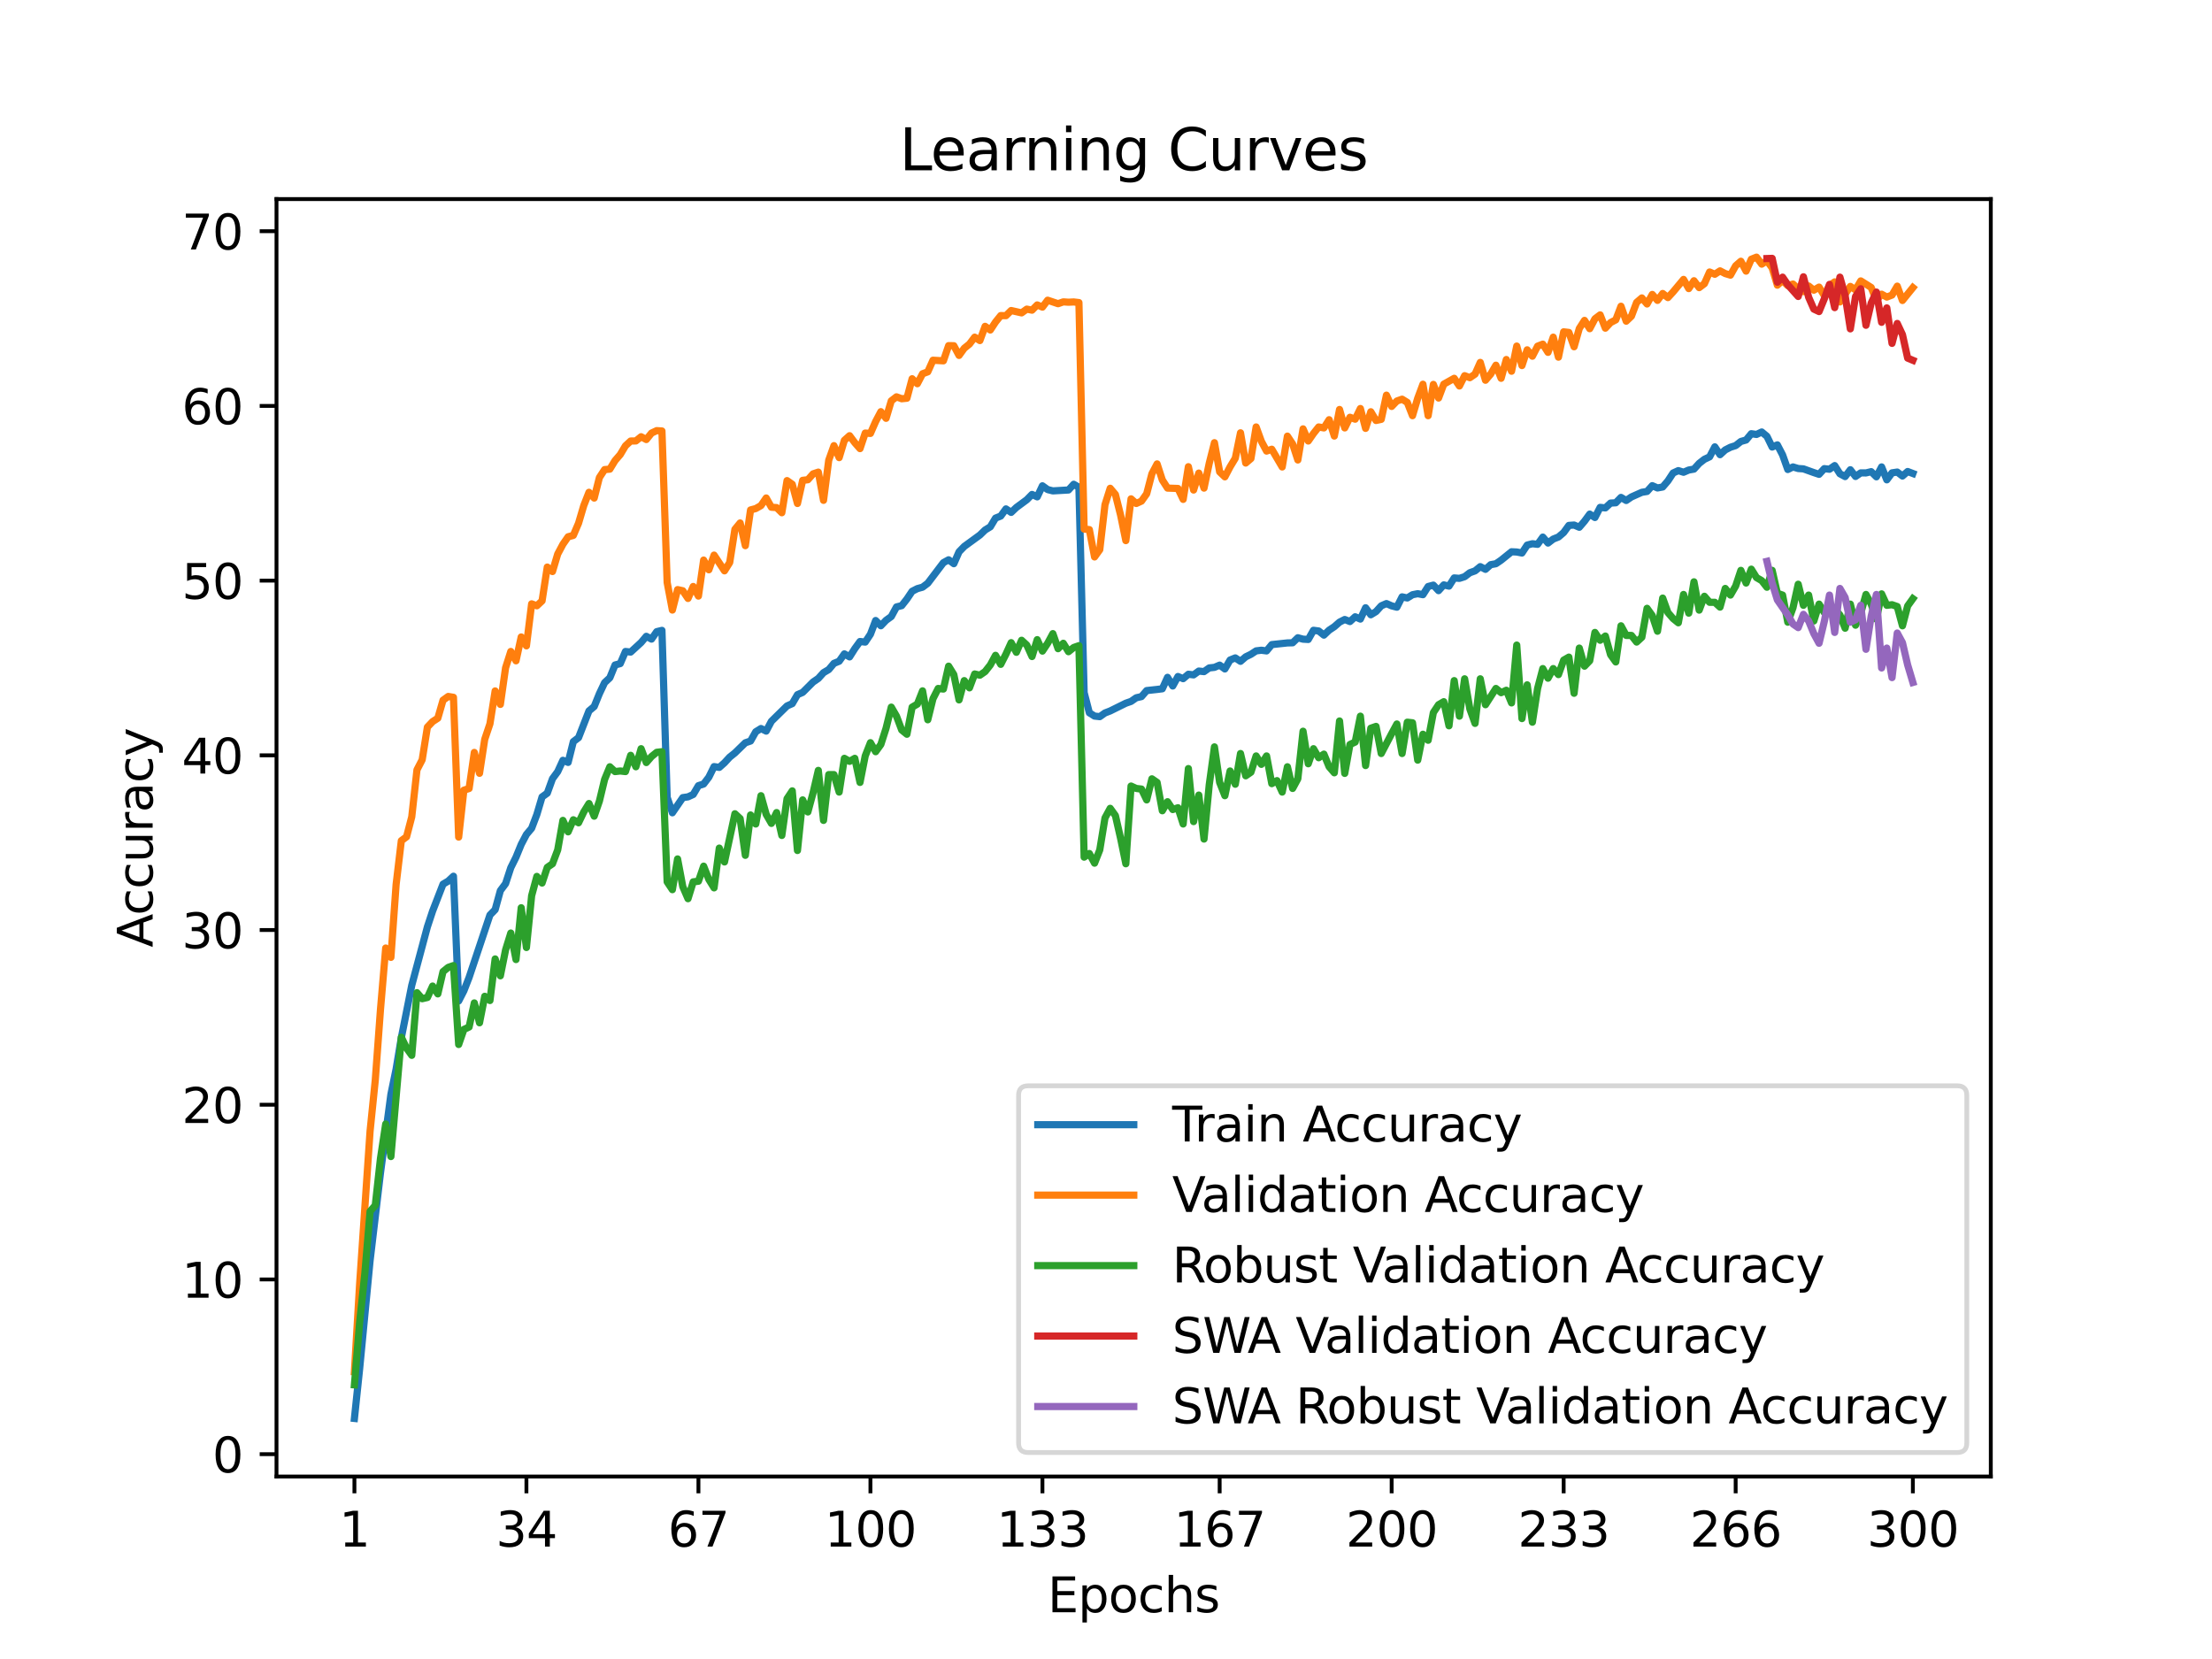 <?xml version="1.0" encoding="utf-8" standalone="no"?>
<!DOCTYPE svg PUBLIC "-//W3C//DTD SVG 1.1//EN"
  "http://www.w3.org/Graphics/SVG/1.1/DTD/svg11.dtd">
<svg xmlns:xlink="http://www.w3.org/1999/xlink" width="460.8pt" height="345.6pt" viewBox="0 0 460.8 345.6" xmlns="http://www.w3.org/2000/svg" version="1.1">
 <defs>
  <style type="text/css">*{stroke-linejoin: round; stroke-linecap: butt}</style>
 </defs>
 <g id="figure_1">
  <g id="patch_1">
   <path d="M 0 345.6 
L 460.8 345.6 
L 460.8 0 
L 0 0 
z
" style="fill: #ffffff"/>
  </g>
  <g id="axes_1">
   <g id="patch_2">
    <path d="M 57.6 307.584 
L 414.72 307.584 
L 414.72 41.472 
L 57.6 41.472 
z
" style="fill: #ffffff"/>
   </g>
   <g id="matplotlib.axis_1">
    <g id="xtick_1">
     <g id="line2d_1">
      <defs>
       <path id="m710e1fcbb5" d="M 0 0 
L 0 3.5 
" style="stroke: #000000; stroke-width: 0.8"/>
      </defs>
      <g>
       <use xlink:href="#m710e1fcbb5" x="73.833" y="307.584" style="stroke: #000000; stroke-width: 0.8"/>
      </g>
     </g>
     <g id="text_1">
      <!-- 1 -->
      <g transform="translate(70.651 322.182) scale(0.1 -0.1)">
       <defs>
        <path id="DejaVuSans-31" d="M 794 531 
L 1825 531 
L 1825 4091 
L 703 3866 
L 703 4441 
L 1819 4666 
L 2450 4666 
L 2450 531 
L 3481 531 
L 3481 0 
L 794 0 
L 794 531 
z
" transform="scale(0.016)"/>
       </defs>
       <use xlink:href="#DejaVuSans-31"/>
      </g>
     </g>
    </g>
    <g id="xtick_2">
     <g id="line2d_2">
      <g>
       <use xlink:href="#m710e1fcbb5" x="109.664" y="307.584" style="stroke: #000000; stroke-width: 0.8"/>
      </g>
     </g>
     <g id="text_2">
      <!-- 34 -->
      <g transform="translate(103.302 322.182) scale(0.1 -0.1)">
       <defs>
        <path id="DejaVuSans-33" d="M 2597 2516 
Q 3050 2419 3304 2112 
Q 3559 1806 3559 1356 
Q 3559 666 3084 287 
Q 2609 -91 1734 -91 
Q 1441 -91 1130 -33 
Q 819 25 488 141 
L 488 750 
Q 750 597 1062 519 
Q 1375 441 1716 441 
Q 2309 441 2620 675 
Q 2931 909 2931 1356 
Q 2931 1769 2642 2001 
Q 2353 2234 1838 2234 
L 1294 2234 
L 1294 2753 
L 1863 2753 
Q 2328 2753 2575 2939 
Q 2822 3125 2822 3475 
Q 2822 3834 2567 4026 
Q 2313 4219 1838 4219 
Q 1578 4219 1281 4162 
Q 984 4106 628 3988 
L 628 4550 
Q 988 4650 1302 4700 
Q 1616 4750 1894 4750 
Q 2613 4750 3031 4423 
Q 3450 4097 3450 3541 
Q 3450 3153 3228 2886 
Q 3006 2619 2597 2516 
z
" transform="scale(0.016)"/>
        <path id="DejaVuSans-34" d="M 2419 4116 
L 825 1625 
L 2419 1625 
L 2419 4116 
z
M 2253 4666 
L 3047 4666 
L 3047 1625 
L 3713 1625 
L 3713 1100 
L 3047 1100 
L 3047 0 
L 2419 0 
L 2419 1100 
L 313 1100 
L 313 1709 
L 2253 4666 
z
" transform="scale(0.016)"/>
       </defs>
       <use xlink:href="#DejaVuSans-33"/>
       <use xlink:href="#DejaVuSans-34" x="63.623"/>
      </g>
     </g>
    </g>
    <g id="xtick_3">
     <g id="line2d_3">
      <g>
       <use xlink:href="#m710e1fcbb5" x="145.496" y="307.584" style="stroke: #000000; stroke-width: 0.8"/>
      </g>
     </g>
     <g id="text_3">
      <!-- 67 -->
      <g transform="translate(139.133 322.182) scale(0.1 -0.1)">
       <defs>
        <path id="DejaVuSans-36" d="M 2113 2584 
Q 1688 2584 1439 2293 
Q 1191 2003 1191 1497 
Q 1191 994 1439 701 
Q 1688 409 2113 409 
Q 2538 409 2786 701 
Q 3034 994 3034 1497 
Q 3034 2003 2786 2293 
Q 2538 2584 2113 2584 
z
M 3366 4563 
L 3366 3988 
Q 3128 4100 2886 4159 
Q 2644 4219 2406 4219 
Q 1781 4219 1451 3797 
Q 1122 3375 1075 2522 
Q 1259 2794 1537 2939 
Q 1816 3084 2150 3084 
Q 2853 3084 3261 2657 
Q 3669 2231 3669 1497 
Q 3669 778 3244 343 
Q 2819 -91 2113 -91 
Q 1303 -91 875 529 
Q 447 1150 447 2328 
Q 447 3434 972 4092 
Q 1497 4750 2381 4750 
Q 2619 4750 2861 4703 
Q 3103 4656 3366 4563 
z
" transform="scale(0.016)"/>
        <path id="DejaVuSans-37" d="M 525 4666 
L 3525 4666 
L 3525 4397 
L 1831 0 
L 1172 0 
L 2766 4134 
L 525 4134 
L 525 4666 
z
" transform="scale(0.016)"/>
       </defs>
       <use xlink:href="#DejaVuSans-36"/>
       <use xlink:href="#DejaVuSans-37" x="63.623"/>
      </g>
     </g>
    </g>
    <g id="xtick_4">
     <g id="line2d_4">
      <g>
       <use xlink:href="#m710e1fcbb5" x="181.327" y="307.584" style="stroke: #000000; stroke-width: 0.8"/>
      </g>
     </g>
     <g id="text_4">
      <!-- 100 -->
      <g transform="translate(171.783 322.182) scale(0.1 -0.1)">
       <defs>
        <path id="DejaVuSans-30" d="M 2034 4250 
Q 1547 4250 1301 3770 
Q 1056 3291 1056 2328 
Q 1056 1369 1301 889 
Q 1547 409 2034 409 
Q 2525 409 2770 889 
Q 3016 1369 3016 2328 
Q 3016 3291 2770 3770 
Q 2525 4250 2034 4250 
z
M 2034 4750 
Q 2819 4750 3233 4129 
Q 3647 3509 3647 2328 
Q 3647 1150 3233 529 
Q 2819 -91 2034 -91 
Q 1250 -91 836 529 
Q 422 1150 422 2328 
Q 422 3509 836 4129 
Q 1250 4750 2034 4750 
z
" transform="scale(0.016)"/>
       </defs>
       <use xlink:href="#DejaVuSans-31"/>
       <use xlink:href="#DejaVuSans-30" x="63.623"/>
       <use xlink:href="#DejaVuSans-30" x="127.246"/>
      </g>
     </g>
    </g>
    <g id="xtick_5">
     <g id="line2d_5">
      <g>
       <use xlink:href="#m710e1fcbb5" x="217.158" y="307.584" style="stroke: #000000; stroke-width: 0.8"/>
      </g>
     </g>
     <g id="text_5">
      <!-- 133 -->
      <g transform="translate(207.615 322.182) scale(0.1 -0.1)">
       <use xlink:href="#DejaVuSans-31"/>
       <use xlink:href="#DejaVuSans-33" x="63.623"/>
       <use xlink:href="#DejaVuSans-33" x="127.246"/>
      </g>
     </g>
    </g>
    <g id="xtick_6">
     <g id="line2d_6">
      <g>
       <use xlink:href="#m710e1fcbb5" x="254.076" y="307.584" style="stroke: #000000; stroke-width: 0.8"/>
      </g>
     </g>
     <g id="text_6">
      <!-- 167 -->
      <g transform="translate(244.532 322.182) scale(0.1 -0.1)">
       <use xlink:href="#DejaVuSans-31"/>
       <use xlink:href="#DejaVuSans-36" x="63.623"/>
       <use xlink:href="#DejaVuSans-37" x="127.246"/>
      </g>
     </g>
    </g>
    <g id="xtick_7">
     <g id="line2d_7">
      <g>
       <use xlink:href="#m710e1fcbb5" x="289.907" y="307.584" style="stroke: #000000; stroke-width: 0.8"/>
      </g>
     </g>
     <g id="text_7">
      <!-- 200 -->
      <g transform="translate(280.363 322.182) scale(0.1 -0.1)">
       <defs>
        <path id="DejaVuSans-32" d="M 1228 531 
L 3431 531 
L 3431 0 
L 469 0 
L 469 531 
Q 828 903 1448 1529 
Q 2069 2156 2228 2338 
Q 2531 2678 2651 2914 
Q 2772 3150 2772 3378 
Q 2772 3750 2511 3984 
Q 2250 4219 1831 4219 
Q 1534 4219 1204 4116 
Q 875 4013 500 3803 
L 500 4441 
Q 881 4594 1212 4672 
Q 1544 4750 1819 4750 
Q 2544 4750 2975 4387 
Q 3406 4025 3406 3419 
Q 3406 3131 3298 2873 
Q 3191 2616 2906 2266 
Q 2828 2175 2409 1742 
Q 1991 1309 1228 531 
z
" transform="scale(0.016)"/>
       </defs>
       <use xlink:href="#DejaVuSans-32"/>
       <use xlink:href="#DejaVuSans-30" x="63.623"/>
       <use xlink:href="#DejaVuSans-30" x="127.246"/>
      </g>
     </g>
    </g>
    <g id="xtick_8">
     <g id="line2d_8">
      <g>
       <use xlink:href="#m710e1fcbb5" x="325.739" y="307.584" style="stroke: #000000; stroke-width: 0.8"/>
      </g>
     </g>
     <g id="text_8">
      <!-- 233 -->
      <g transform="translate(316.195 322.182) scale(0.1 -0.1)">
       <use xlink:href="#DejaVuSans-32"/>
       <use xlink:href="#DejaVuSans-33" x="63.623"/>
       <use xlink:href="#DejaVuSans-33" x="127.246"/>
      </g>
     </g>
    </g>
    <g id="xtick_9">
     <g id="line2d_9">
      <g>
       <use xlink:href="#m710e1fcbb5" x="361.57" y="307.584" style="stroke: #000000; stroke-width: 0.8"/>
      </g>
     </g>
     <g id="text_9">
      <!-- 266 -->
      <g transform="translate(352.026 322.182) scale(0.1 -0.1)">
       <use xlink:href="#DejaVuSans-32"/>
       <use xlink:href="#DejaVuSans-36" x="63.623"/>
       <use xlink:href="#DejaVuSans-36" x="127.246"/>
      </g>
     </g>
    </g>
    <g id="xtick_10">
     <g id="line2d_10">
      <g>
       <use xlink:href="#m710e1fcbb5" x="398.487" y="307.584" style="stroke: #000000; stroke-width: 0.8"/>
      </g>
     </g>
     <g id="text_10">
      <!-- 300 -->
      <g transform="translate(388.944 322.182) scale(0.1 -0.1)">
       <use xlink:href="#DejaVuSans-33"/>
       <use xlink:href="#DejaVuSans-30" x="63.623"/>
       <use xlink:href="#DejaVuSans-30" x="127.246"/>
      </g>
     </g>
    </g>
    <g id="text_11">
     <!-- Epochs -->
     <g transform="translate(218.244 335.861) scale(0.1 -0.1)">
      <defs>
       <path id="DejaVuSans-45" d="M 628 4666 
L 3578 4666 
L 3578 4134 
L 1259 4134 
L 1259 2753 
L 3481 2753 
L 3481 2222 
L 1259 2222 
L 1259 531 
L 3634 531 
L 3634 0 
L 628 0 
L 628 4666 
z
" transform="scale(0.016)"/>
       <path id="DejaVuSans-70" d="M 1159 525 
L 1159 -1331 
L 581 -1331 
L 581 3500 
L 1159 3500 
L 1159 2969 
Q 1341 3281 1617 3432 
Q 1894 3584 2278 3584 
Q 2916 3584 3314 3078 
Q 3713 2572 3713 1747 
Q 3713 922 3314 415 
Q 2916 -91 2278 -91 
Q 1894 -91 1617 61 
Q 1341 213 1159 525 
z
M 3116 1747 
Q 3116 2381 2855 2742 
Q 2594 3103 2138 3103 
Q 1681 3103 1420 2742 
Q 1159 2381 1159 1747 
Q 1159 1113 1420 752 
Q 1681 391 2138 391 
Q 2594 391 2855 752 
Q 3116 1113 3116 1747 
z
" transform="scale(0.016)"/>
       <path id="DejaVuSans-6f" d="M 1959 3097 
Q 1497 3097 1228 2736 
Q 959 2375 959 1747 
Q 959 1119 1226 758 
Q 1494 397 1959 397 
Q 2419 397 2687 759 
Q 2956 1122 2956 1747 
Q 2956 2369 2687 2733 
Q 2419 3097 1959 3097 
z
M 1959 3584 
Q 2709 3584 3137 3096 
Q 3566 2609 3566 1747 
Q 3566 888 3137 398 
Q 2709 -91 1959 -91 
Q 1206 -91 779 398 
Q 353 888 353 1747 
Q 353 2609 779 3096 
Q 1206 3584 1959 3584 
z
" transform="scale(0.016)"/>
       <path id="DejaVuSans-63" d="M 3122 3366 
L 3122 2828 
Q 2878 2963 2633 3030 
Q 2388 3097 2138 3097 
Q 1578 3097 1268 2742 
Q 959 2388 959 1747 
Q 959 1106 1268 751 
Q 1578 397 2138 397 
Q 2388 397 2633 464 
Q 2878 531 3122 666 
L 3122 134 
Q 2881 22 2623 -34 
Q 2366 -91 2075 -91 
Q 1284 -91 818 406 
Q 353 903 353 1747 
Q 353 2603 823 3093 
Q 1294 3584 2113 3584 
Q 2378 3584 2631 3529 
Q 2884 3475 3122 3366 
z
" transform="scale(0.016)"/>
       <path id="DejaVuSans-68" d="M 3513 2113 
L 3513 0 
L 2938 0 
L 2938 2094 
Q 2938 2591 2744 2837 
Q 2550 3084 2163 3084 
Q 1697 3084 1428 2787 
Q 1159 2491 1159 1978 
L 1159 0 
L 581 0 
L 581 4863 
L 1159 4863 
L 1159 2956 
Q 1366 3272 1645 3428 
Q 1925 3584 2291 3584 
Q 2894 3584 3203 3211 
Q 3513 2838 3513 2113 
z
" transform="scale(0.016)"/>
       <path id="DejaVuSans-73" d="M 2834 3397 
L 2834 2853 
Q 2591 2978 2328 3040 
Q 2066 3103 1784 3103 
Q 1356 3103 1142 2972 
Q 928 2841 928 2578 
Q 928 2378 1081 2264 
Q 1234 2150 1697 2047 
L 1894 2003 
Q 2506 1872 2764 1633 
Q 3022 1394 3022 966 
Q 3022 478 2636 193 
Q 2250 -91 1575 -91 
Q 1294 -91 989 -36 
Q 684 19 347 128 
L 347 722 
Q 666 556 975 473 
Q 1284 391 1588 391 
Q 1994 391 2212 530 
Q 2431 669 2431 922 
Q 2431 1156 2273 1281 
Q 2116 1406 1581 1522 
L 1381 1569 
Q 847 1681 609 1914 
Q 372 2147 372 2553 
Q 372 3047 722 3315 
Q 1072 3584 1716 3584 
Q 2034 3584 2315 3537 
Q 2597 3491 2834 3397 
z
" transform="scale(0.016)"/>
      </defs>
      <use xlink:href="#DejaVuSans-45"/>
      <use xlink:href="#DejaVuSans-70" x="63.184"/>
      <use xlink:href="#DejaVuSans-6f" x="126.66"/>
      <use xlink:href="#DejaVuSans-63" x="187.842"/>
      <use xlink:href="#DejaVuSans-68" x="242.822"/>
      <use xlink:href="#DejaVuSans-73" x="306.201"/>
     </g>
    </g>
   </g>
   <g id="matplotlib.axis_2">
    <g id="ytick_1">
     <g id="line2d_11">
      <defs>
       <path id="m9dea4835a3" d="M 0 0 
L -3.5 0 
" style="stroke: #000000; stroke-width: 0.8"/>
      </defs>
      <g>
       <use xlink:href="#m9dea4835a3" x="57.6" y="302.926" style="stroke: #000000; stroke-width: 0.8"/>
      </g>
     </g>
     <g id="text_12">
      <!-- 0 -->
      <g transform="translate(44.237 306.725) scale(0.1 -0.1)">
       <use xlink:href="#DejaVuSans-30"/>
      </g>
     </g>
    </g>
    <g id="ytick_2">
     <g id="line2d_12">
      <g>
       <use xlink:href="#m9dea4835a3" x="57.6" y="266.531" style="stroke: #000000; stroke-width: 0.8"/>
      </g>
     </g>
     <g id="text_13">
      <!-- 10 -->
      <g transform="translate(37.875 270.331) scale(0.1 -0.1)">
       <use xlink:href="#DejaVuSans-31"/>
       <use xlink:href="#DejaVuSans-30" x="63.623"/>
      </g>
     </g>
    </g>
    <g id="ytick_3">
     <g id="line2d_13">
      <g>
       <use xlink:href="#m9dea4835a3" x="57.6" y="230.137" style="stroke: #000000; stroke-width: 0.8"/>
      </g>
     </g>
     <g id="text_14">
      <!-- 20 -->
      <g transform="translate(37.875 233.936) scale(0.1 -0.1)">
       <use xlink:href="#DejaVuSans-32"/>
       <use xlink:href="#DejaVuSans-30" x="63.623"/>
      </g>
     </g>
    </g>
    <g id="ytick_4">
     <g id="line2d_14">
      <g>
       <use xlink:href="#m9dea4835a3" x="57.6" y="193.742" style="stroke: #000000; stroke-width: 0.8"/>
      </g>
     </g>
     <g id="text_15">
      <!-- 30 -->
      <g transform="translate(37.875 197.541) scale(0.1 -0.1)">
       <use xlink:href="#DejaVuSans-33"/>
       <use xlink:href="#DejaVuSans-30" x="63.623"/>
      </g>
     </g>
    </g>
    <g id="ytick_5">
     <g id="line2d_15">
      <g>
       <use xlink:href="#m9dea4835a3" x="57.6" y="157.347" style="stroke: #000000; stroke-width: 0.8"/>
      </g>
     </g>
     <g id="text_16">
      <!-- 40 -->
      <g transform="translate(37.875 161.147) scale(0.1 -0.1)">
       <use xlink:href="#DejaVuSans-34"/>
       <use xlink:href="#DejaVuSans-30" x="63.623"/>
      </g>
     </g>
    </g>
    <g id="ytick_6">
     <g id="line2d_16">
      <g>
       <use xlink:href="#m9dea4835a3" x="57.6" y="120.953" style="stroke: #000000; stroke-width: 0.8"/>
      </g>
     </g>
     <g id="text_17">
      <!-- 50 -->
      <g transform="translate(37.875 124.752) scale(0.1 -0.1)">
       <defs>
        <path id="DejaVuSans-35" d="M 691 4666 
L 3169 4666 
L 3169 4134 
L 1269 4134 
L 1269 2991 
Q 1406 3038 1543 3061 
Q 1681 3084 1819 3084 
Q 2600 3084 3056 2656 
Q 3513 2228 3513 1497 
Q 3513 744 3044 326 
Q 2575 -91 1722 -91 
Q 1428 -91 1123 -41 
Q 819 9 494 109 
L 494 744 
Q 775 591 1075 516 
Q 1375 441 1709 441 
Q 2250 441 2565 725 
Q 2881 1009 2881 1497 
Q 2881 1984 2565 2268 
Q 2250 2553 1709 2553 
Q 1456 2553 1204 2497 
Q 953 2441 691 2322 
L 691 4666 
z
" transform="scale(0.016)"/>
       </defs>
       <use xlink:href="#DejaVuSans-35"/>
       <use xlink:href="#DejaVuSans-30" x="63.623"/>
      </g>
     </g>
    </g>
    <g id="ytick_7">
     <g id="line2d_17">
      <g>
       <use xlink:href="#m9dea4835a3" x="57.6" y="84.558" style="stroke: #000000; stroke-width: 0.8"/>
      </g>
     </g>
     <g id="text_18">
      <!-- 60 -->
      <g transform="translate(37.875 88.357) scale(0.1 -0.1)">
       <use xlink:href="#DejaVuSans-36"/>
       <use xlink:href="#DejaVuSans-30" x="63.623"/>
      </g>
     </g>
    </g>
    <g id="ytick_8">
     <g id="line2d_18">
      <g>
       <use xlink:href="#m9dea4835a3" x="57.6" y="48.163" style="stroke: #000000; stroke-width: 0.8"/>
      </g>
     </g>
     <g id="text_19">
      <!-- 70 -->
      <g transform="translate(37.875 51.963) scale(0.1 -0.1)">
       <use xlink:href="#DejaVuSans-37"/>
       <use xlink:href="#DejaVuSans-30" x="63.623"/>
      </g>
     </g>
    </g>
    <g id="text_20">
     <!-- Accuracy -->
     <g transform="translate(31.795 197.356) rotate(-90) scale(0.1 -0.1)">
      <defs>
       <path id="DejaVuSans-41" d="M 2188 4044 
L 1331 1722 
L 3047 1722 
L 2188 4044 
z
M 1831 4666 
L 2547 4666 
L 4325 0 
L 3669 0 
L 3244 1197 
L 1141 1197 
L 716 0 
L 50 0 
L 1831 4666 
z
" transform="scale(0.016)"/>
       <path id="DejaVuSans-75" d="M 544 1381 
L 544 3500 
L 1119 3500 
L 1119 1403 
Q 1119 906 1312 657 
Q 1506 409 1894 409 
Q 2359 409 2629 706 
Q 2900 1003 2900 1516 
L 2900 3500 
L 3475 3500 
L 3475 0 
L 2900 0 
L 2900 538 
Q 2691 219 2414 64 
Q 2138 -91 1772 -91 
Q 1169 -91 856 284 
Q 544 659 544 1381 
z
M 1991 3584 
L 1991 3584 
z
" transform="scale(0.016)"/>
       <path id="DejaVuSans-72" d="M 2631 2963 
Q 2534 3019 2420 3045 
Q 2306 3072 2169 3072 
Q 1681 3072 1420 2755 
Q 1159 2438 1159 1844 
L 1159 0 
L 581 0 
L 581 3500 
L 1159 3500 
L 1159 2956 
Q 1341 3275 1631 3429 
Q 1922 3584 2338 3584 
Q 2397 3584 2469 3576 
Q 2541 3569 2628 3553 
L 2631 2963 
z
" transform="scale(0.016)"/>
       <path id="DejaVuSans-61" d="M 2194 1759 
Q 1497 1759 1228 1600 
Q 959 1441 959 1056 
Q 959 750 1161 570 
Q 1363 391 1709 391 
Q 2188 391 2477 730 
Q 2766 1069 2766 1631 
L 2766 1759 
L 2194 1759 
z
M 3341 1997 
L 3341 0 
L 2766 0 
L 2766 531 
Q 2569 213 2275 61 
Q 1981 -91 1556 -91 
Q 1019 -91 701 211 
Q 384 513 384 1019 
Q 384 1609 779 1909 
Q 1175 2209 1959 2209 
L 2766 2209 
L 2766 2266 
Q 2766 2663 2505 2880 
Q 2244 3097 1772 3097 
Q 1472 3097 1187 3025 
Q 903 2953 641 2809 
L 641 3341 
Q 956 3463 1253 3523 
Q 1550 3584 1831 3584 
Q 2591 3584 2966 3190 
Q 3341 2797 3341 1997 
z
" transform="scale(0.016)"/>
       <path id="DejaVuSans-79" d="M 2059 -325 
Q 1816 -950 1584 -1140 
Q 1353 -1331 966 -1331 
L 506 -1331 
L 506 -850 
L 844 -850 
Q 1081 -850 1212 -737 
Q 1344 -625 1503 -206 
L 1606 56 
L 191 3500 
L 800 3500 
L 1894 763 
L 2988 3500 
L 3597 3500 
L 2059 -325 
z
" transform="scale(0.016)"/>
      </defs>
      <use xlink:href="#DejaVuSans-41"/>
      <use xlink:href="#DejaVuSans-63" x="66.658"/>
      <use xlink:href="#DejaVuSans-63" x="121.639"/>
      <use xlink:href="#DejaVuSans-75" x="176.619"/>
      <use xlink:href="#DejaVuSans-72" x="239.998"/>
      <use xlink:href="#DejaVuSans-61" x="281.111"/>
      <use xlink:href="#DejaVuSans-63" x="342.391"/>
      <use xlink:href="#DejaVuSans-79" x="397.371"/>
     </g>
    </g>
   </g>
   <g id="line2d_19">
    <path d="M 73.833 295.488 
L 74.919 285.125 
L 77.09 262.633 
L 79.262 244.313 
L 81.433 227.967 
L 82.519 222.699 
L 83.605 216.175 
L 85.777 205.256 
L 89.034 193.078 
L 90.12 189.789 
L 92.291 184.189 
L 93.377 183.547 
L 94.463 182.533 
L 95.549 208.518 
L 96.635 206.403 
L 97.72 203.619 
L 102.064 190.612 
L 103.149 189.498 
L 104.235 185.531 
L 105.321 184.079 
L 106.407 180.758 
L 107.493 178.566 
L 108.578 175.909 
L 109.664 173.834 
L 110.75 172.542 
L 111.836 169.672 
L 112.922 166.014 
L 114.007 165.231 
L 115.093 162.224 
L 116.179 160.746 
L 117.265 158.385 
L 118.351 158.821 
L 119.436 154.495 
L 120.522 153.667 
L 122.694 148.094 
L 123.78 147.184 
L 124.865 144.505 
L 125.951 142.207 
L 127.037 141.197 
L 128.123 138.527 
L 129.209 138.24 
L 130.294 135.715 
L 131.38 135.838 
L 133.552 133.846 
L 134.638 132.558 
L 135.723 133.136 
L 136.809 131.585 
L 137.895 131.321 
L 138.981 166.1 
L 140.067 169.317 
L 142.238 166.159 
L 143.324 166 
L 144.41 165.5 
L 145.496 163.666 
L 146.581 163.321 
L 147.667 161.897 
L 148.753 159.699 
L 149.839 159.863 
L 150.925 158.899 
L 152.01 157.72 
L 153.096 156.852 
L 155.268 154.736 
L 156.354 154.368 
L 157.439 152.439 
L 158.525 151.765 
L 159.611 152.302 
L 160.697 150.255 
L 163.954 147.057 
L 165.04 146.579 
L 166.126 144.714 
L 167.212 144.241 
L 169.383 142.075 
L 170.469 141.329 
L 171.555 140.124 
L 172.641 139.482 
L 173.726 138.19 
L 174.812 137.749 
L 175.898 136.216 
L 176.984 136.844 
L 178.07 135.128 
L 179.155 133.636 
L 180.241 133.759 
L 181.327 132.126 
L 182.413 129.264 
L 183.499 130.356 
L 184.584 129.219 
L 185.67 128.436 
L 186.756 126.435 
L 187.842 126.166 
L 188.928 124.788 
L 190.013 123.177 
L 191.099 122.622 
L 192.185 122.322 
L 193.271 121.503 
L 196.528 117.209 
L 197.614 116.617 
L 198.7 117.427 
L 199.786 114.952 
L 200.871 113.833 
L 204.129 111.458 
L 205.215 110.407 
L 206.3 109.743 
L 207.386 107.933 
L 208.472 107.505 
L 209.558 106.013 
L 210.644 106.741 
L 211.729 105.712 
L 213.901 104.107 
L 214.987 103.001 
L 216.073 103.502 
L 217.158 101.204 
L 218.244 101.987 
L 219.33 102.26 
L 222.587 102.073 
L 223.673 100.881 
L 224.759 101.504 
L 225.845 144.286 
L 226.931 148.49 
L 228.016 149.172 
L 229.102 149.291 
L 230.188 148.522 
L 231.274 148.103 
L 234.531 146.493 
L 235.617 146.115 
L 236.703 145.36 
L 237.789 145.114 
L 238.875 143.859 
L 241.046 143.622 
L 242.132 143.486 
L 243.218 141.102 
L 244.304 142.903 
L 245.389 140.929 
L 246.475 141.379 
L 247.561 140.46 
L 248.647 140.588 
L 249.733 139.796 
L 250.818 139.91 
L 251.904 139.141 
L 252.99 139.023 
L 254.076 138.559 
L 255.162 139.355 
L 256.247 137.494 
L 257.333 137.053 
L 258.419 137.767 
L 259.505 136.83 
L 260.591 136.302 
L 261.676 135.588 
L 262.762 135.456 
L 263.848 135.597 
L 264.934 134.282 
L 268.191 133.932 
L 269.277 133.905 
L 270.363 132.858 
L 271.449 133.15 
L 272.534 133.213 
L 273.62 131.302 
L 274.706 131.444 
L 275.792 132.308 
L 276.878 131.275 
L 277.963 130.552 
L 279.049 129.601 
L 280.135 129.051 
L 281.221 129.478 
L 282.307 128.486 
L 283.392 128.964 
L 284.478 126.608 
L 285.564 128.068 
L 286.65 127.408 
L 287.736 126.207 
L 288.821 125.734 
L 289.907 126.212 
L 290.993 126.489 
L 292.079 124.337 
L 293.165 124.569 
L 294.25 123.892 
L 295.336 123.678 
L 296.422 123.883 
L 297.508 122.181 
L 298.594 121.894 
L 299.679 123.041 
L 300.765 121.844 
L 301.851 122.099 
L 302.937 120.393 
L 304.023 120.484 
L 305.108 120.138 
L 306.194 119.31 
L 307.28 118.924 
L 308.366 118.041 
L 309.452 118.601 
L 310.537 117.632 
L 311.623 117.436 
L 312.709 116.695 
L 314.881 114.943 
L 315.966 114.993 
L 317.052 115.202 
L 318.138 113.551 
L 319.224 113.269 
L 320.31 113.392 
L 321.395 111.886 
L 322.481 113.128 
L 323.567 112.295 
L 324.653 111.868 
L 325.739 110.94 
L 326.824 109.452 
L 327.91 109.375 
L 328.996 109.839 
L 330.082 108.574 
L 331.168 107.095 
L 332.253 107.805 
L 333.339 105.694 
L 334.425 105.808 
L 335.511 104.798 
L 336.597 104.739 
L 337.682 103.62 
L 338.768 104.261 
L 339.854 103.524 
L 342.026 102.555 
L 343.111 102.378 
L 344.197 101.172 
L 345.283 101.65 
L 346.369 101.45 
L 347.455 100.185 
L 348.54 98.534 
L 349.626 98.038 
L 350.712 98.379 
L 351.798 97.915 
L 352.884 97.724 
L 353.969 96.527 
L 355.055 95.681 
L 356.141 95.167 
L 357.227 93.088 
L 358.313 94.721 
L 359.398 93.725 
L 360.484 93.17 
L 361.57 92.824 
L 362.656 91.964 
L 363.742 91.66 
L 364.827 90.349 
L 365.913 90.504 
L 366.999 89.99 
L 368.085 90.895 
L 369.171 93.124 
L 370.256 92.674 
L 371.342 94.762 
L 372.428 97.806 
L 373.514 97.273 
L 374.6 97.601 
L 375.685 97.674 
L 377.857 98.452 
L 378.943 98.811 
L 380.029 97.628 
L 381.114 97.751 
L 382.2 96.991 
L 383.286 98.693 
L 384.372 99.28 
L 385.458 97.856 
L 386.543 99.257 
L 387.629 98.511 
L 388.715 98.52 
L 389.801 98.256 
L 390.887 99.33 
L 391.972 97.269 
L 393.058 99.958 
L 394.144 98.502 
L 395.23 98.338 
L 396.316 99.166 
L 397.401 98.224 
L 398.487 98.638 
L 398.487 98.638 
" clip-path="url(#p3bbd060b1a)" style="fill: none; stroke: #1f77b4; stroke-width: 1.5; stroke-linecap: square"/>
   </g>
   <g id="line2d_20">
    <path d="M 73.833 285.766 
L 74.919 267.478 
L 77.09 235.669 
L 78.176 225.023 
L 79.262 210.284 
L 80.348 197.491 
L 81.433 199.438 
L 82.519 184.243 
L 83.605 175.126 
L 84.691 174.326 
L 85.777 170.158 
L 86.862 160.368 
L 87.948 158.275 
L 89.034 151.47 
L 90.12 150.323 
L 91.206 149.614 
L 92.291 145.865 
L 93.377 145.082 
L 94.463 145.264 
L 95.549 174.38 
L 96.635 164.608 
L 97.72 164.262 
L 98.806 156.747 
L 99.892 161.096 
L 100.978 154.017 
L 102.064 150.778 
L 103.149 143.936 
L 104.235 146.738 
L 105.321 139.114 
L 106.407 135.711 
L 107.493 137.658 
L 108.578 132.69 
L 109.664 134.546 
L 110.75 125.793 
L 111.836 126.194 
L 112.922 125.175 
L 114.007 118.132 
L 115.093 119.06 
L 116.179 115.421 
L 117.265 113.383 
L 118.351 111.818 
L 119.436 111.527 
L 120.522 108.997 
L 121.608 105.321 
L 122.694 102.555 
L 123.78 103.756 
L 124.865 99.48 
L 125.951 97.824 
L 127.037 97.733 
L 128.123 95.95 
L 129.209 94.694 
L 130.294 92.874 
L 131.38 91.873 
L 132.466 91.855 
L 133.552 90.982 
L 134.638 91.564 
L 135.723 90.217 
L 136.809 89.708 
L 137.895 89.781 
L 138.981 121.335 
L 140.067 127.085 
L 141.152 122.827 
L 142.238 123.064 
L 143.324 124.665 
L 144.41 122.172 
L 145.496 124.174 
L 146.581 116.676 
L 147.667 118.696 
L 148.753 115.639 
L 150.925 118.915 
L 152.01 117.186 
L 153.096 110.271 
L 154.182 108.943 
L 155.268 113.674 
L 156.354 106.231 
L 157.439 105.94 
L 158.525 105.321 
L 159.611 103.738 
L 160.697 105.667 
L 161.783 105.74 
L 162.868 106.813 
L 163.954 100.117 
L 165.04 100.881 
L 166.126 104.885 
L 167.212 100.062 
L 168.297 99.935 
L 169.383 98.716 
L 170.469 98.352 
L 171.555 104.229 
L 172.641 95.859 
L 173.726 92.838 
L 174.812 95.331 
L 175.898 91.728 
L 176.984 90.763 
L 178.07 92.219 
L 179.155 93.457 
L 180.241 90.217 
L 181.327 90.29 
L 182.413 87.815 
L 183.499 85.759 
L 184.584 87.142 
L 185.67 83.503 
L 186.756 82.666 
L 187.842 83.066 
L 188.928 82.957 
L 190.013 78.899 
L 191.099 79.936 
L 192.185 77.861 
L 193.271 77.461 
L 194.357 75.041 
L 196.528 75.168 
L 197.614 72.002 
L 198.7 72.02 
L 199.786 74.04 
L 200.871 72.548 
L 201.957 71.674 
L 203.043 70.237 
L 204.129 70.946 
L 205.215 67.98 
L 206.3 68.745 
L 207.386 67.089 
L 208.472 65.742 
L 209.558 65.76 
L 210.644 64.687 
L 212.815 65.178 
L 213.901 64.395 
L 214.987 64.614 
L 216.073 63.522 
L 217.158 63.977 
L 218.244 62.539 
L 220.416 63.267 
L 221.502 62.885 
L 222.587 62.958 
L 223.673 62.903 
L 224.759 63.031 
L 225.845 110.216 
L 226.931 110.326 
L 228.016 116.021 
L 229.102 114.511 
L 230.188 105.139 
L 231.274 101.718 
L 232.36 103.01 
L 233.445 107.323 
L 234.531 112.618 
L 235.617 103.92 
L 236.703 104.885 
L 237.789 104.393 
L 238.875 102.865 
L 239.96 98.697 
L 241.046 96.641 
L 242.132 99.989 
L 243.218 101.682 
L 245.389 101.755 
L 246.475 104.029 
L 247.561 97.223 
L 248.647 102.082 
L 249.733 98.552 
L 250.818 101.682 
L 251.904 96.514 
L 252.99 92.219 
L 254.076 98.297 
L 255.162 99.334 
L 256.247 97.26 
L 257.333 95.458 
L 258.419 90.163 
L 259.505 96.459 
L 260.591 95.531 
L 261.676 88.944 
L 262.762 91.928 
L 263.848 93.966 
L 264.934 93.584 
L 267.105 97.278 
L 268.191 90.854 
L 269.277 92.492 
L 270.363 95.822 
L 271.449 89.344 
L 272.534 91.873 
L 273.62 90.308 
L 274.706 88.944 
L 275.792 89.144 
L 276.878 87.433 
L 277.963 90.836 
L 279.049 85.304 
L 280.135 89.144 
L 281.221 86.924 
L 282.307 87.324 
L 283.392 85.104 
L 284.478 89.235 
L 285.564 85.777 
L 286.65 87.597 
L 287.736 87.36 
L 288.821 82.32 
L 289.907 84.667 
L 290.993 83.539 
L 292.079 83.157 
L 293.165 83.83 
L 294.25 86.596 
L 295.336 82.957 
L 296.422 80.045 
L 297.508 86.596 
L 298.594 80.082 
L 299.679 82.92 
L 300.765 80.027 
L 302.937 78.808 
L 304.023 80.409 
L 305.108 78.262 
L 306.194 78.68 
L 307.28 77.934 
L 308.366 75.496 
L 309.452 79.208 
L 310.537 77.934 
L 311.623 76.078 
L 312.709 78.808 
L 313.795 74.895 
L 314.881 77.334 
L 315.966 72.093 
L 317.052 76.151 
L 318.138 72.875 
L 319.224 74.204 
L 320.31 72.111 
L 321.395 71.693 
L 322.481 73.403 
L 323.567 70.237 
L 324.653 74.404 
L 325.739 69.127 
L 326.824 69.254 
L 327.91 72.238 
L 328.996 68.435 
L 330.082 66.743 
L 331.168 68.472 
L 332.253 66.415 
L 333.339 65.596 
L 334.425 68.362 
L 335.511 67.198 
L 336.597 66.634 
L 337.682 63.795 
L 338.768 66.907 
L 339.854 65.869 
L 340.94 62.994 
L 342.026 62.066 
L 343.111 63.322 
L 344.197 61.338 
L 345.283 62.576 
L 346.369 61.138 
L 347.455 61.993 
L 348.54 60.811 
L 350.712 58.208 
L 351.798 60.119 
L 352.884 58.481 
L 353.969 59.919 
L 355.055 59.1 
L 356.141 56.662 
L 357.227 57.135 
L 358.313 56.425 
L 359.398 56.989 
L 360.484 57.317 
L 361.57 55.37 
L 362.656 54.423 
L 363.742 56.48 
L 364.827 54.005 
L 365.913 53.568 
L 366.999 55.024 
L 368.085 54.314 
L 369.171 55.806 
L 370.256 59.409 
L 371.342 58.427 
L 372.428 59.5 
L 373.514 59.173 
L 374.6 60.174 
L 375.685 60.756 
L 376.771 59.573 
L 377.857 60.447 
L 378.943 59.81 
L 380.029 61.575 
L 381.114 59.5 
L 382.2 58.718 
L 383.286 62.903 
L 385.458 59.664 
L 386.543 60.374 
L 387.629 58.518 
L 389.801 59.882 
L 390.887 62.576 
L 391.972 61.284 
L 393.058 61.884 
L 394.144 61.466 
L 395.23 59.61 
L 396.316 62.594 
L 398.487 59.919 
L 398.487 59.919 
" clip-path="url(#p3bbd060b1a)" style="fill: none; stroke: #ff7f0e; stroke-width: 1.5; stroke-linecap: square"/>
   </g>
   <g id="line2d_21">
    <path d="M 73.833 288.494 
L 74.919 275.442 
L 76.004 265.276 
L 77.09 252.35 
L 78.176 251.095 
L 79.262 241.306 
L 80.348 234.153 
L 81.433 240.93 
L 83.605 216.081 
L 84.691 218.34 
L 85.777 219.846 
L 86.862 206.794 
L 87.948 208.049 
L 89.034 207.798 
L 90.12 205.414 
L 91.206 207.045 
L 92.291 202.402 
L 93.377 201.523 
L 94.463 201.147 
L 95.549 217.587 
L 96.635 214.449 
L 97.72 213.947 
L 98.806 208.927 
L 99.892 213.069 
L 100.978 207.547 
L 102.064 208.425 
L 103.149 199.766 
L 104.235 203.28 
L 105.321 197.884 
L 106.407 194.37 
L 107.493 199.892 
L 108.578 189.099 
L 109.664 197.382 
L 110.75 186.589 
L 111.836 182.573 
L 112.922 183.953 
L 114.007 180.69 
L 115.093 179.937 
L 116.179 177.051 
L 117.265 170.901 
L 118.351 173.286 
L 119.436 170.776 
L 120.522 171.403 
L 121.608 169.144 
L 122.694 167.387 
L 123.78 170.023 
L 124.865 166.885 
L 125.951 162.367 
L 127.037 159.732 
L 128.123 160.736 
L 129.209 160.61 
L 130.294 160.736 
L 131.38 157.347 
L 132.466 159.732 
L 133.552 155.967 
L 134.638 158.853 
L 135.723 157.598 
L 136.809 156.72 
L 137.895 156.594 
L 138.981 183.702 
L 140.067 185.334 
L 141.152 178.933 
L 142.238 184.706 
L 143.324 187.216 
L 144.41 183.702 
L 145.496 183.577 
L 146.581 180.439 
L 147.667 183.2 
L 148.753 184.957 
L 149.839 176.674 
L 150.925 179.561 
L 153.096 169.521 
L 154.182 170.525 
L 155.268 178.18 
L 156.354 169.772 
L 157.439 171.654 
L 158.525 165.756 
L 159.611 169.646 
L 160.697 171.529 
L 161.783 169.27 
L 162.868 174.039 
L 163.954 166.383 
L 165.04 164.752 
L 166.126 177.176 
L 167.212 166.634 
L 168.297 169.144 
L 169.383 165.128 
L 170.469 160.485 
L 171.555 170.901 
L 172.641 161.363 
L 173.726 161.363 
L 174.812 165.003 
L 175.898 157.975 
L 176.984 158.602 
L 178.07 157.975 
L 179.155 162.995 
L 180.241 157.473 
L 181.327 154.712 
L 182.413 156.594 
L 183.499 155.088 
L 184.584 151.7 
L 185.67 147.308 
L 186.756 149.19 
L 187.842 152.076 
L 188.928 152.955 
L 190.013 147.308 
L 191.099 146.68 
L 192.185 143.919 
L 193.271 149.943 
L 194.357 145.551 
L 195.442 143.417 
L 196.528 143.543 
L 197.614 138.774 
L 198.7 140.531 
L 199.786 145.802 
L 200.871 141.786 
L 201.957 143.292 
L 203.043 140.405 
L 204.129 140.656 
L 205.215 139.903 
L 206.3 138.523 
L 207.386 136.515 
L 208.472 138.397 
L 209.558 136.264 
L 210.644 133.879 
L 211.729 135.887 
L 212.815 133.377 
L 213.901 134.381 
L 214.987 136.766 
L 216.073 133.252 
L 217.158 135.636 
L 218.244 134.005 
L 219.33 131.997 
L 220.416 135.134 
L 221.502 134.005 
L 222.587 135.762 
L 223.673 134.883 
L 224.759 134.507 
L 225.845 178.557 
L 226.931 177.804 
L 228.016 179.812 
L 229.102 177.051 
L 230.188 170.399 
L 231.274 168.391 
L 232.36 169.897 
L 233.445 174.666 
L 234.531 179.937 
L 235.617 163.748 
L 236.703 164.25 
L 237.789 164.375 
L 238.875 166.634 
L 239.96 162.242 
L 241.046 162.995 
L 242.132 168.893 
L 243.218 167.011 
L 244.304 168.642 
L 245.389 168.266 
L 246.475 171.654 
L 247.561 160.108 
L 248.647 171.152 
L 249.733 165.63 
L 250.818 174.792 
L 251.904 163.497 
L 252.99 155.59 
L 254.076 162.995 
L 255.162 165.756 
L 256.247 160.61 
L 257.333 163.371 
L 258.419 156.971 
L 259.505 161.614 
L 260.591 160.861 
L 261.676 157.473 
L 262.762 159.23 
L 263.848 157.473 
L 264.934 163.246 
L 266.02 162.618 
L 267.105 165.003 
L 268.191 159.732 
L 269.277 164.25 
L 270.363 162.242 
L 271.449 152.327 
L 272.534 159.104 
L 273.62 155.967 
L 274.706 157.849 
L 275.792 157.096 
L 276.878 159.732 
L 277.963 160.987 
L 279.049 150.194 
L 280.135 161.112 
L 281.221 155.088 
L 282.307 154.586 
L 283.392 149.19 
L 284.478 159.481 
L 285.564 151.7 
L 286.65 151.323 
L 287.736 156.971 
L 289.907 152.829 
L 290.993 150.821 
L 292.079 156.971 
L 293.165 150.445 
L 294.25 150.57 
L 295.336 158.351 
L 296.422 152.955 
L 297.508 154.21 
L 298.594 148.437 
L 299.679 146.806 
L 300.765 146.178 
L 301.851 151.198 
L 302.937 141.786 
L 304.023 149.19 
L 305.108 141.409 
L 306.194 147.684 
L 307.28 150.696 
L 308.366 141.409 
L 309.452 146.806 
L 311.623 143.417 
L 312.709 144.296 
L 313.795 143.794 
L 314.881 146.429 
L 315.966 134.381 
L 317.052 149.692 
L 318.138 142.664 
L 319.224 150.445 
L 320.31 143.417 
L 321.395 139.276 
L 322.481 141.284 
L 323.567 139.276 
L 324.653 140.531 
L 325.739 137.519 
L 326.824 136.891 
L 327.91 144.421 
L 328.996 135.009 
L 330.082 138.774 
L 331.168 137.644 
L 332.253 131.746 
L 333.339 133.377 
L 334.425 132.499 
L 335.511 136.389 
L 336.597 137.895 
L 337.682 130.365 
L 338.768 132.373 
L 339.854 132.373 
L 340.94 133.754 
L 342.026 132.75 
L 343.111 126.726 
L 344.197 128.232 
L 345.283 131.495 
L 346.369 124.592 
L 347.455 127.604 
L 348.54 128.859 
L 349.626 129.738 
L 350.712 123.839 
L 351.798 127.73 
L 352.884 121.204 
L 353.969 127.102 
L 355.055 124.216 
L 356.141 125.471 
L 357.227 125.471 
L 358.313 126.475 
L 359.398 122.584 
L 360.484 123.965 
L 361.57 122.082 
L 362.656 118.819 
L 363.742 121.455 
L 364.827 118.568 
L 365.913 120.325 
L 366.999 120.953 
L 368.085 122.333 
L 369.171 118.819 
L 370.256 123.588 
L 371.342 123.965 
L 372.428 129.612 
L 373.514 126.6 
L 374.6 121.706 
L 375.685 126.098 
L 376.771 123.965 
L 377.857 129.361 
L 378.943 125.847 
L 380.029 127.604 
L 381.114 126.977 
L 382.2 126.851 
L 383.286 128.106 
L 384.372 130.867 
L 385.458 125.847 
L 386.543 130.24 
L 387.629 127.73 
L 388.715 123.839 
L 389.801 125.847 
L 390.887 128.985 
L 391.972 123.714 
L 393.058 126.098 
L 394.144 125.973 
L 395.23 126.349 
L 396.316 130.365 
L 397.401 126.224 
L 398.487 124.718 
L 398.487 124.718 
" clip-path="url(#p3bbd060b1a)" style="fill: none; stroke: #2ca02c; stroke-width: 1.5; stroke-linecap: square"/>
   </g>
   <g id="line2d_22">
    <path d="M 368.085 53.859 
L 369.171 53.823 
L 370.256 58.791 
L 371.342 57.735 
L 372.428 59.318 
L 374.6 61.757 
L 375.685 57.662 
L 376.771 61.921 
L 377.857 64.395 
L 378.943 64.905 
L 380.029 62.266 
L 381.114 59.246 
L 382.2 64.086 
L 383.286 57.735 
L 384.372 61.557 
L 385.458 68.508 
L 386.543 61.757 
L 387.629 60.155 
L 388.715 67.762 
L 389.801 63.14 
L 390.887 60.847 
L 391.972 67.143 
L 393.058 64.141 
L 394.144 71.529 
L 395.23 67.38 
L 396.316 69.709 
L 397.401 74.604 
L 398.487 75.059 
L 398.487 75.059 
" clip-path="url(#p3bbd060b1a)" style="fill: none; stroke: #d62728; stroke-width: 1.5; stroke-linecap: square"/>
   </g>
   <g id="line2d_23">
    <path d="M 368.085 116.937 
L 369.171 121.455 
L 370.256 124.969 
L 372.428 128.106 
L 373.514 129.989 
L 374.6 130.742 
L 375.685 127.981 
L 376.771 129.361 
L 377.857 131.997 
L 378.943 134.005 
L 380.029 129.487 
L 381.114 123.965 
L 382.2 131.746 
L 383.286 122.584 
L 384.372 124.467 
L 385.458 129.612 
L 386.543 129.11 
L 387.629 126.098 
L 388.715 135.26 
L 389.801 128.357 
L 390.887 123.839 
L 391.972 139.15 
L 393.058 135.009 
L 394.144 141.158 
L 395.23 131.871 
L 396.316 133.879 
L 397.401 138.523 
L 398.487 142.162 
L 398.487 142.162 
" clip-path="url(#p3bbd060b1a)" style="fill: none; stroke: #9467bd; stroke-width: 1.5; stroke-linecap: square"/>
   </g>
   <g id="patch_3">
    <path d="M 57.6 307.584 
L 57.6 41.472 
" style="fill: none; stroke: #000000; stroke-width: 0.8; stroke-linejoin: miter; stroke-linecap: square"/>
   </g>
   <g id="patch_4">
    <path d="M 414.72 307.584 
L 414.72 41.472 
" style="fill: none; stroke: #000000; stroke-width: 0.8; stroke-linejoin: miter; stroke-linecap: square"/>
   </g>
   <g id="patch_5">
    <path d="M 57.6 307.584 
L 414.72 307.584 
" style="fill: none; stroke: #000000; stroke-width: 0.8; stroke-linejoin: miter; stroke-linecap: square"/>
   </g>
   <g id="patch_6">
    <path d="M 57.6 41.472 
L 414.72 41.472 
" style="fill: none; stroke: #000000; stroke-width: 0.8; stroke-linejoin: miter; stroke-linecap: square"/>
   </g>
   <g id="text_21">
    <!-- Learning Curves -->
    <g transform="translate(187.376 35.472) scale(0.12 -0.12)">
     <defs>
      <path id="DejaVuSans-4c" d="M 628 4666 
L 1259 4666 
L 1259 531 
L 3531 531 
L 3531 0 
L 628 0 
L 628 4666 
z
" transform="scale(0.016)"/>
      <path id="DejaVuSans-65" d="M 3597 1894 
L 3597 1613 
L 953 1613 
Q 991 1019 1311 708 
Q 1631 397 2203 397 
Q 2534 397 2845 478 
Q 3156 559 3463 722 
L 3463 178 
Q 3153 47 2828 -22 
Q 2503 -91 2169 -91 
Q 1331 -91 842 396 
Q 353 884 353 1716 
Q 353 2575 817 3079 
Q 1281 3584 2069 3584 
Q 2775 3584 3186 3129 
Q 3597 2675 3597 1894 
z
M 3022 2063 
Q 3016 2534 2758 2815 
Q 2500 3097 2075 3097 
Q 1594 3097 1305 2825 
Q 1016 2553 972 2059 
L 3022 2063 
z
" transform="scale(0.016)"/>
      <path id="DejaVuSans-6e" d="M 3513 2113 
L 3513 0 
L 2938 0 
L 2938 2094 
Q 2938 2591 2744 2837 
Q 2550 3084 2163 3084 
Q 1697 3084 1428 2787 
Q 1159 2491 1159 1978 
L 1159 0 
L 581 0 
L 581 3500 
L 1159 3500 
L 1159 2956 
Q 1366 3272 1645 3428 
Q 1925 3584 2291 3584 
Q 2894 3584 3203 3211 
Q 3513 2838 3513 2113 
z
" transform="scale(0.016)"/>
      <path id="DejaVuSans-69" d="M 603 3500 
L 1178 3500 
L 1178 0 
L 603 0 
L 603 3500 
z
M 603 4863 
L 1178 4863 
L 1178 4134 
L 603 4134 
L 603 4863 
z
" transform="scale(0.016)"/>
      <path id="DejaVuSans-67" d="M 2906 1791 
Q 2906 2416 2648 2759 
Q 2391 3103 1925 3103 
Q 1463 3103 1205 2759 
Q 947 2416 947 1791 
Q 947 1169 1205 825 
Q 1463 481 1925 481 
Q 2391 481 2648 825 
Q 2906 1169 2906 1791 
z
M 3481 434 
Q 3481 -459 3084 -895 
Q 2688 -1331 1869 -1331 
Q 1566 -1331 1297 -1286 
Q 1028 -1241 775 -1147 
L 775 -588 
Q 1028 -725 1275 -790 
Q 1522 -856 1778 -856 
Q 2344 -856 2625 -561 
Q 2906 -266 2906 331 
L 2906 616 
Q 2728 306 2450 153 
Q 2172 0 1784 0 
Q 1141 0 747 490 
Q 353 981 353 1791 
Q 353 2603 747 3093 
Q 1141 3584 1784 3584 
Q 2172 3584 2450 3431 
Q 2728 3278 2906 2969 
L 2906 3500 
L 3481 3500 
L 3481 434 
z
" transform="scale(0.016)"/>
      <path id="DejaVuSans-20" transform="scale(0.016)"/>
      <path id="DejaVuSans-43" d="M 4122 4306 
L 4122 3641 
Q 3803 3938 3442 4084 
Q 3081 4231 2675 4231 
Q 1875 4231 1450 3742 
Q 1025 3253 1025 2328 
Q 1025 1406 1450 917 
Q 1875 428 2675 428 
Q 3081 428 3442 575 
Q 3803 722 4122 1019 
L 4122 359 
Q 3791 134 3420 21 
Q 3050 -91 2638 -91 
Q 1578 -91 968 557 
Q 359 1206 359 2328 
Q 359 3453 968 4101 
Q 1578 4750 2638 4750 
Q 3056 4750 3426 4639 
Q 3797 4528 4122 4306 
z
" transform="scale(0.016)"/>
      <path id="DejaVuSans-76" d="M 191 3500 
L 800 3500 
L 1894 563 
L 2988 3500 
L 3597 3500 
L 2284 0 
L 1503 0 
L 191 3500 
z
" transform="scale(0.016)"/>
     </defs>
     <use xlink:href="#DejaVuSans-4c"/>
     <use xlink:href="#DejaVuSans-65" x="53.963"/>
     <use xlink:href="#DejaVuSans-61" x="115.486"/>
     <use xlink:href="#DejaVuSans-72" x="176.766"/>
     <use xlink:href="#DejaVuSans-6e" x="216.129"/>
     <use xlink:href="#DejaVuSans-69" x="279.508"/>
     <use xlink:href="#DejaVuSans-6e" x="307.291"/>
     <use xlink:href="#DejaVuSans-67" x="370.67"/>
     <use xlink:href="#DejaVuSans-20" x="434.146"/>
     <use xlink:href="#DejaVuSans-43" x="465.934"/>
     <use xlink:href="#DejaVuSans-75" x="535.758"/>
     <use xlink:href="#DejaVuSans-72" x="599.137"/>
     <use xlink:href="#DejaVuSans-76" x="640.25"/>
     <use xlink:href="#DejaVuSans-65" x="699.43"/>
     <use xlink:href="#DejaVuSans-73" x="760.953"/>
    </g>
   </g>
   <g id="legend_1">
    <g id="patch_7">
     <path d="M 214.189 302.584 
L 407.72 302.584 
Q 409.72 302.584 409.72 300.584 
L 409.72 228.193 
Q 409.72 226.193 407.72 226.193 
L 214.189 226.193 
Q 212.189 226.193 212.189 228.193 
L 212.189 300.584 
Q 212.189 302.584 214.189 302.584 
z
" style="fill: #ffffff; opacity: 0.8; stroke: #cccccc; stroke-linejoin: miter"/>
    </g>
    <g id="line2d_24">
     <path d="M 216.189 234.292 
L 226.189 234.292 
L 236.189 234.292 
" style="fill: none; stroke: #1f77b4; stroke-width: 1.5; stroke-linecap: square"/>
    </g>
    <g id="text_22">
     <!-- Train Accuracy -->
     <g transform="translate(244.189 237.792) scale(0.1 -0.1)">
      <defs>
       <path id="DejaVuSans-54" d="M -19 4666 
L 3928 4666 
L 3928 4134 
L 2272 4134 
L 2272 0 
L 1638 0 
L 1638 4134 
L -19 4134 
L -19 4666 
z
" transform="scale(0.016)"/>
      </defs>
      <use xlink:href="#DejaVuSans-54"/>
      <use xlink:href="#DejaVuSans-72" x="46.334"/>
      <use xlink:href="#DejaVuSans-61" x="87.447"/>
      <use xlink:href="#DejaVuSans-69" x="148.727"/>
      <use xlink:href="#DejaVuSans-6e" x="176.51"/>
      <use xlink:href="#DejaVuSans-20" x="239.889"/>
      <use xlink:href="#DejaVuSans-41" x="271.676"/>
      <use xlink:href="#DejaVuSans-63" x="338.334"/>
      <use xlink:href="#DejaVuSans-63" x="393.314"/>
      <use xlink:href="#DejaVuSans-75" x="448.295"/>
      <use xlink:href="#DejaVuSans-72" x="511.674"/>
      <use xlink:href="#DejaVuSans-61" x="552.787"/>
      <use xlink:href="#DejaVuSans-63" x="614.066"/>
      <use xlink:href="#DejaVuSans-79" x="669.047"/>
     </g>
    </g>
    <g id="line2d_25">
     <path d="M 216.189 248.97 
L 226.189 248.97 
L 236.189 248.97 
" style="fill: none; stroke: #ff7f0e; stroke-width: 1.5; stroke-linecap: square"/>
    </g>
    <g id="text_23">
     <!-- Validation Accuracy -->
     <g transform="translate(244.189 252.47) scale(0.1 -0.1)">
      <defs>
       <path id="DejaVuSans-56" d="M 1831 0 
L 50 4666 
L 709 4666 
L 2188 738 
L 3669 4666 
L 4325 4666 
L 2547 0 
L 1831 0 
z
" transform="scale(0.016)"/>
       <path id="DejaVuSans-6c" d="M 603 4863 
L 1178 4863 
L 1178 0 
L 603 0 
L 603 4863 
z
" transform="scale(0.016)"/>
       <path id="DejaVuSans-64" d="M 2906 2969 
L 2906 4863 
L 3481 4863 
L 3481 0 
L 2906 0 
L 2906 525 
Q 2725 213 2448 61 
Q 2172 -91 1784 -91 
Q 1150 -91 751 415 
Q 353 922 353 1747 
Q 353 2572 751 3078 
Q 1150 3584 1784 3584 
Q 2172 3584 2448 3432 
Q 2725 3281 2906 2969 
z
M 947 1747 
Q 947 1113 1208 752 
Q 1469 391 1925 391 
Q 2381 391 2643 752 
Q 2906 1113 2906 1747 
Q 2906 2381 2643 2742 
Q 2381 3103 1925 3103 
Q 1469 3103 1208 2742 
Q 947 2381 947 1747 
z
" transform="scale(0.016)"/>
       <path id="DejaVuSans-74" d="M 1172 4494 
L 1172 3500 
L 2356 3500 
L 2356 3053 
L 1172 3053 
L 1172 1153 
Q 1172 725 1289 603 
Q 1406 481 1766 481 
L 2356 481 
L 2356 0 
L 1766 0 
Q 1100 0 847 248 
Q 594 497 594 1153 
L 594 3053 
L 172 3053 
L 172 3500 
L 594 3500 
L 594 4494 
L 1172 4494 
z
" transform="scale(0.016)"/>
      </defs>
      <use xlink:href="#DejaVuSans-56"/>
      <use xlink:href="#DejaVuSans-61" x="60.658"/>
      <use xlink:href="#DejaVuSans-6c" x="121.938"/>
      <use xlink:href="#DejaVuSans-69" x="149.721"/>
      <use xlink:href="#DejaVuSans-64" x="177.504"/>
      <use xlink:href="#DejaVuSans-61" x="240.98"/>
      <use xlink:href="#DejaVuSans-74" x="302.26"/>
      <use xlink:href="#DejaVuSans-69" x="341.469"/>
      <use xlink:href="#DejaVuSans-6f" x="369.252"/>
      <use xlink:href="#DejaVuSans-6e" x="430.434"/>
      <use xlink:href="#DejaVuSans-20" x="493.812"/>
      <use xlink:href="#DejaVuSans-41" x="525.6"/>
      <use xlink:href="#DejaVuSans-63" x="592.258"/>
      <use xlink:href="#DejaVuSans-63" x="647.238"/>
      <use xlink:href="#DejaVuSans-75" x="702.219"/>
      <use xlink:href="#DejaVuSans-72" x="765.598"/>
      <use xlink:href="#DejaVuSans-61" x="806.711"/>
      <use xlink:href="#DejaVuSans-63" x="867.99"/>
      <use xlink:href="#DejaVuSans-79" x="922.971"/>
     </g>
    </g>
    <g id="line2d_26">
     <path d="M 216.189 263.648 
L 226.189 263.648 
L 236.189 263.648 
" style="fill: none; stroke: #2ca02c; stroke-width: 1.5; stroke-linecap: square"/>
    </g>
    <g id="text_24">
     <!-- Robust Validation Accuracy -->
     <g transform="translate(244.189 267.148) scale(0.1 -0.1)">
      <defs>
       <path id="DejaVuSans-52" d="M 2841 2188 
Q 3044 2119 3236 1894 
Q 3428 1669 3622 1275 
L 4263 0 
L 3584 0 
L 2988 1197 
Q 2756 1666 2539 1819 
Q 2322 1972 1947 1972 
L 1259 1972 
L 1259 0 
L 628 0 
L 628 4666 
L 2053 4666 
Q 2853 4666 3247 4331 
Q 3641 3997 3641 3322 
Q 3641 2881 3436 2590 
Q 3231 2300 2841 2188 
z
M 1259 4147 
L 1259 2491 
L 2053 2491 
Q 2509 2491 2742 2702 
Q 2975 2913 2975 3322 
Q 2975 3731 2742 3939 
Q 2509 4147 2053 4147 
L 1259 4147 
z
" transform="scale(0.016)"/>
       <path id="DejaVuSans-62" d="M 3116 1747 
Q 3116 2381 2855 2742 
Q 2594 3103 2138 3103 
Q 1681 3103 1420 2742 
Q 1159 2381 1159 1747 
Q 1159 1113 1420 752 
Q 1681 391 2138 391 
Q 2594 391 2855 752 
Q 3116 1113 3116 1747 
z
M 1159 2969 
Q 1341 3281 1617 3432 
Q 1894 3584 2278 3584 
Q 2916 3584 3314 3078 
Q 3713 2572 3713 1747 
Q 3713 922 3314 415 
Q 2916 -91 2278 -91 
Q 1894 -91 1617 61 
Q 1341 213 1159 525 
L 1159 0 
L 581 0 
L 581 4863 
L 1159 4863 
L 1159 2969 
z
" transform="scale(0.016)"/>
      </defs>
      <use xlink:href="#DejaVuSans-52"/>
      <use xlink:href="#DejaVuSans-6f" x="64.982"/>
      <use xlink:href="#DejaVuSans-62" x="126.164"/>
      <use xlink:href="#DejaVuSans-75" x="189.641"/>
      <use xlink:href="#DejaVuSans-73" x="253.02"/>
      <use xlink:href="#DejaVuSans-74" x="305.119"/>
      <use xlink:href="#DejaVuSans-20" x="344.328"/>
      <use xlink:href="#DejaVuSans-56" x="376.115"/>
      <use xlink:href="#DejaVuSans-61" x="436.773"/>
      <use xlink:href="#DejaVuSans-6c" x="498.053"/>
      <use xlink:href="#DejaVuSans-69" x="525.836"/>
      <use xlink:href="#DejaVuSans-64" x="553.619"/>
      <use xlink:href="#DejaVuSans-61" x="617.096"/>
      <use xlink:href="#DejaVuSans-74" x="678.375"/>
      <use xlink:href="#DejaVuSans-69" x="717.584"/>
      <use xlink:href="#DejaVuSans-6f" x="745.367"/>
      <use xlink:href="#DejaVuSans-6e" x="806.549"/>
      <use xlink:href="#DejaVuSans-20" x="869.928"/>
      <use xlink:href="#DejaVuSans-41" x="901.715"/>
      <use xlink:href="#DejaVuSans-63" x="968.373"/>
      <use xlink:href="#DejaVuSans-63" x="1023.354"/>
      <use xlink:href="#DejaVuSans-75" x="1078.334"/>
      <use xlink:href="#DejaVuSans-72" x="1141.713"/>
      <use xlink:href="#DejaVuSans-61" x="1182.826"/>
      <use xlink:href="#DejaVuSans-63" x="1244.105"/>
      <use xlink:href="#DejaVuSans-79" x="1299.086"/>
     </g>
    </g>
    <g id="line2d_27">
     <path d="M 216.189 278.326 
L 226.189 278.326 
L 236.189 278.326 
" style="fill: none; stroke: #d62728; stroke-width: 1.5; stroke-linecap: square"/>
    </g>
    <g id="text_25">
     <!-- SWA Validation Accuracy -->
     <g transform="translate(244.189 281.826) scale(0.1 -0.1)">
      <defs>
       <path id="DejaVuSans-53" d="M 3425 4513 
L 3425 3897 
Q 3066 4069 2747 4153 
Q 2428 4238 2131 4238 
Q 1616 4238 1336 4038 
Q 1056 3838 1056 3469 
Q 1056 3159 1242 3001 
Q 1428 2844 1947 2747 
L 2328 2669 
Q 3034 2534 3370 2195 
Q 3706 1856 3706 1288 
Q 3706 609 3251 259 
Q 2797 -91 1919 -91 
Q 1588 -91 1214 -16 
Q 841 59 441 206 
L 441 856 
Q 825 641 1194 531 
Q 1563 422 1919 422 
Q 2459 422 2753 634 
Q 3047 847 3047 1241 
Q 3047 1584 2836 1778 
Q 2625 1972 2144 2069 
L 1759 2144 
Q 1053 2284 737 2584 
Q 422 2884 422 3419 
Q 422 4038 858 4394 
Q 1294 4750 2059 4750 
Q 2388 4750 2728 4690 
Q 3069 4631 3425 4513 
z
" transform="scale(0.016)"/>
       <path id="DejaVuSans-57" d="M 213 4666 
L 850 4666 
L 1831 722 
L 2809 4666 
L 3519 4666 
L 4500 722 
L 5478 4666 
L 6119 4666 
L 4947 0 
L 4153 0 
L 3169 4050 
L 2175 0 
L 1381 0 
L 213 4666 
z
" transform="scale(0.016)"/>
      </defs>
      <use xlink:href="#DejaVuSans-53"/>
      <use xlink:href="#DejaVuSans-57" x="63.477"/>
      <use xlink:href="#DejaVuSans-41" x="156.854"/>
      <use xlink:href="#DejaVuSans-20" x="225.262"/>
      <use xlink:href="#DejaVuSans-56" x="257.049"/>
      <use xlink:href="#DejaVuSans-61" x="317.707"/>
      <use xlink:href="#DejaVuSans-6c" x="378.986"/>
      <use xlink:href="#DejaVuSans-69" x="406.77"/>
      <use xlink:href="#DejaVuSans-64" x="434.553"/>
      <use xlink:href="#DejaVuSans-61" x="498.029"/>
      <use xlink:href="#DejaVuSans-74" x="559.309"/>
      <use xlink:href="#DejaVuSans-69" x="598.518"/>
      <use xlink:href="#DejaVuSans-6f" x="626.301"/>
      <use xlink:href="#DejaVuSans-6e" x="687.482"/>
      <use xlink:href="#DejaVuSans-20" x="750.861"/>
      <use xlink:href="#DejaVuSans-41" x="782.648"/>
      <use xlink:href="#DejaVuSans-63" x="849.307"/>
      <use xlink:href="#DejaVuSans-63" x="904.287"/>
      <use xlink:href="#DejaVuSans-75" x="959.268"/>
      <use xlink:href="#DejaVuSans-72" x="1022.646"/>
      <use xlink:href="#DejaVuSans-61" x="1063.76"/>
      <use xlink:href="#DejaVuSans-63" x="1125.039"/>
      <use xlink:href="#DejaVuSans-79" x="1180.02"/>
     </g>
    </g>
    <g id="line2d_28">
     <path d="M 216.189 293.004 
L 226.189 293.004 
L 236.189 293.004 
" style="fill: none; stroke: #9467bd; stroke-width: 1.5; stroke-linecap: square"/>
    </g>
    <g id="text_26">
     <!-- SWA Robust Validation Accuracy -->
     <g transform="translate(244.189 296.504) scale(0.1 -0.1)">
      <use xlink:href="#DejaVuSans-53"/>
      <use xlink:href="#DejaVuSans-57" x="63.477"/>
      <use xlink:href="#DejaVuSans-41" x="156.854"/>
      <use xlink:href="#DejaVuSans-20" x="225.262"/>
      <use xlink:href="#DejaVuSans-52" x="257.049"/>
      <use xlink:href="#DejaVuSans-6f" x="322.031"/>
      <use xlink:href="#DejaVuSans-62" x="383.213"/>
      <use xlink:href="#DejaVuSans-75" x="446.689"/>
      <use xlink:href="#DejaVuSans-73" x="510.068"/>
      <use xlink:href="#DejaVuSans-74" x="562.168"/>
      <use xlink:href="#DejaVuSans-20" x="601.377"/>
      <use xlink:href="#DejaVuSans-56" x="633.164"/>
      <use xlink:href="#DejaVuSans-61" x="693.822"/>
      <use xlink:href="#DejaVuSans-6c" x="755.102"/>
      <use xlink:href="#DejaVuSans-69" x="782.885"/>
      <use xlink:href="#DejaVuSans-64" x="810.668"/>
      <use xlink:href="#DejaVuSans-61" x="874.145"/>
      <use xlink:href="#DejaVuSans-74" x="935.424"/>
      <use xlink:href="#DejaVuSans-69" x="974.633"/>
      <use xlink:href="#DejaVuSans-6f" x="1002.416"/>
      <use xlink:href="#DejaVuSans-6e" x="1063.598"/>
      <use xlink:href="#DejaVuSans-20" x="1126.977"/>
      <use xlink:href="#DejaVuSans-41" x="1158.764"/>
      <use xlink:href="#DejaVuSans-63" x="1225.422"/>
      <use xlink:href="#DejaVuSans-63" x="1280.402"/>
      <use xlink:href="#DejaVuSans-75" x="1335.383"/>
      <use xlink:href="#DejaVuSans-72" x="1398.762"/>
      <use xlink:href="#DejaVuSans-61" x="1439.875"/>
      <use xlink:href="#DejaVuSans-63" x="1501.154"/>
      <use xlink:href="#DejaVuSans-79" x="1556.135"/>
     </g>
    </g>
   </g>
  </g>
 </g>
 <defs>
  <clipPath id="p3bbd060b1a">
   <rect x="57.6" y="41.472" width="357.12" height="266.112"/>
  </clipPath>
 </defs>
</svg>
